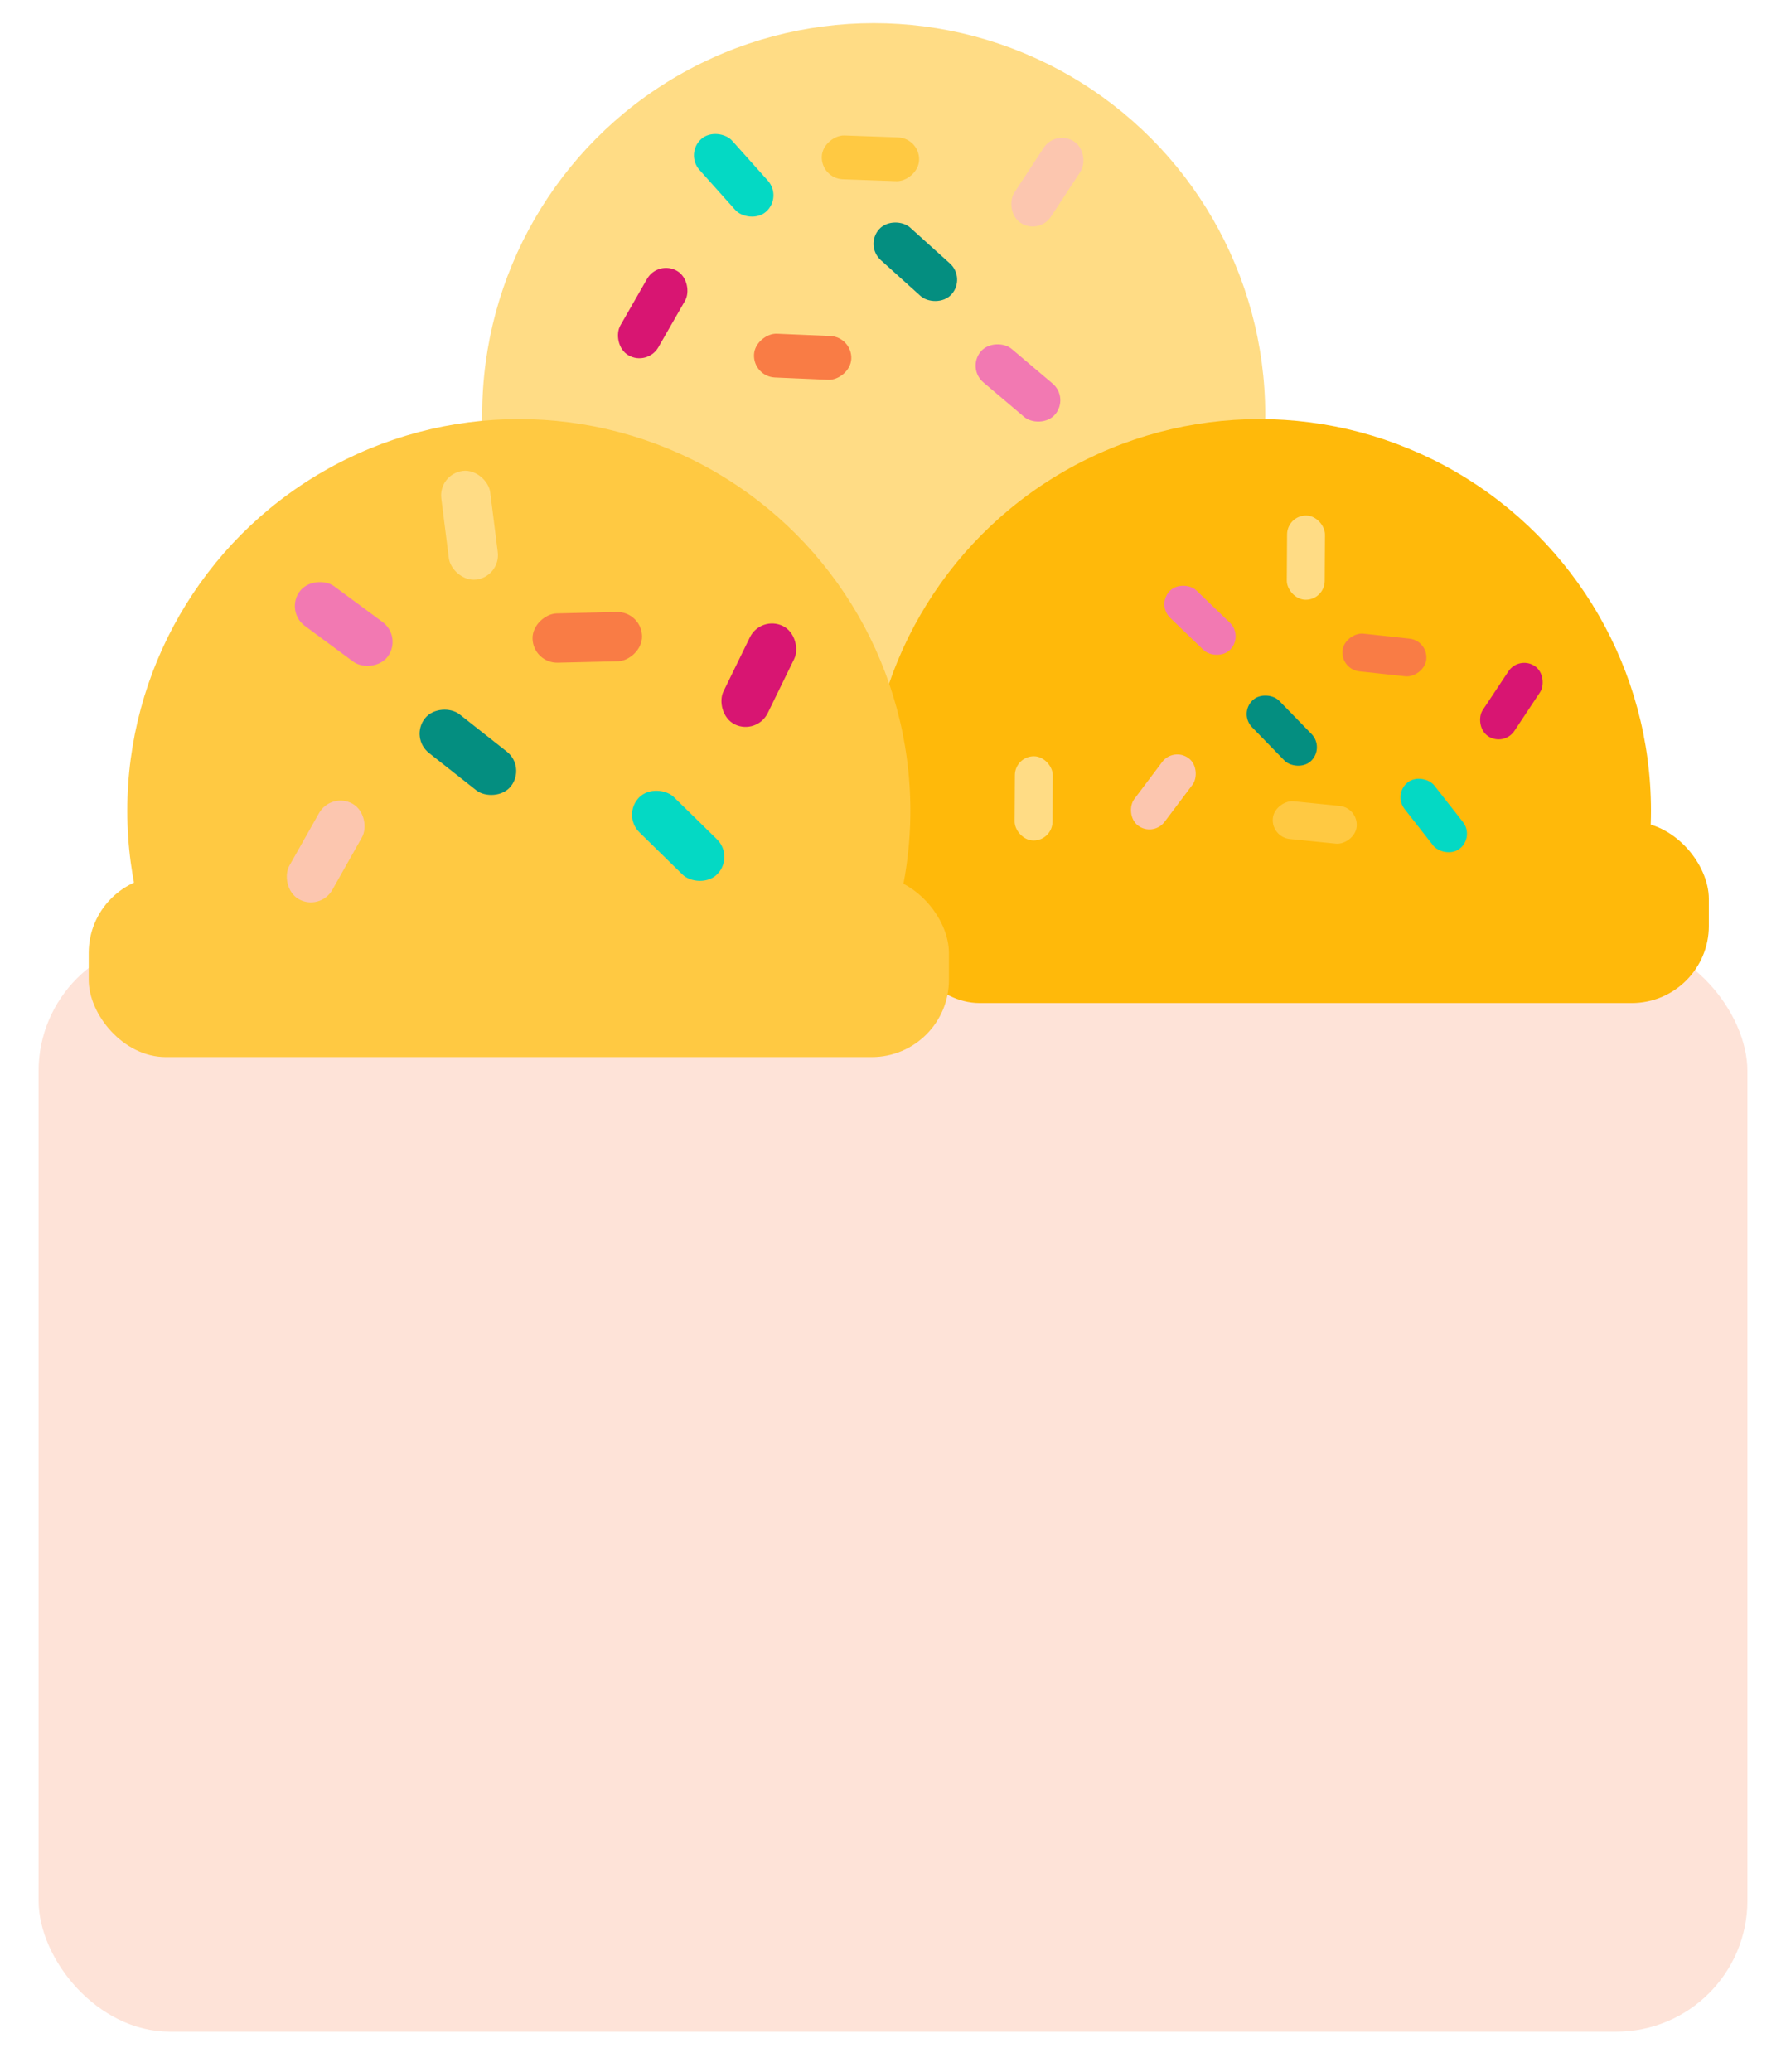 <svg width="463" height="537" viewBox="0 0 463 537" fill="none" xmlns="http://www.w3.org/2000/svg">
<circle cx="226.5" cy="107.5" r="101.5" fill="#FFDC85"/>
<circle cx="326.5" cy="210.131" r="101.5" fill="#FFB90A"/>
<circle cx="134.5" cy="210.131" r="101.5" fill="#FFC942"/>
<g filter="url(#filter0_d_125_414)">
<rect x="10" y="239.631" width="443" height="283" rx="34" fill="#FEE3D8"/>
</g>
<g filter="url(#filter1_d_125_414)">
<rect x="195.225" y="93.607" width="11.36" height="25.244" rx="5.68" transform="rotate(-87.549 195.225 93.607)" fill="#F97C45"/>
</g>
<g filter="url(#filter2_d_125_414)">
<rect x="177.555" y="35.822" width="11.36" height="25.244" rx="5.68" transform="rotate(-41.8 177.555 35.822)" fill="#04D9C4"/>
</g>
<g filter="url(#filter3_d_125_414)">
<rect x="250.592" y="91.447" width="11.36" height="25.244" rx="5.68" transform="rotate(-49.762 250.592 91.447)" fill="#F279B2"/>
</g>
<g filter="url(#filter4_d_125_414)">
<rect x="170.558" y="63.381" width="11.36" height="25.244" rx="5.68" transform="rotate(29.831 170.558 63.381)" fill="#D81572"/>
</g>
<g filter="url(#filter5_d_125_414)">
<rect x="227.039" y="103.787" width="11.36" height="25.244" rx="5.68" transform="rotate(-3.393 227.039 103.787)" fill="#FFDC85"/>
</g>
<g filter="url(#filter6_d_125_414)">
<rect x="273.679" y="29.554" width="11.36" height="25.244" rx="5.68" transform="rotate(33.229 273.679 29.554)" fill="#FCC6AF"/>
</g>
<g filter="url(#filter7_d_125_414)">
<rect x="212.836" y="42.269" width="11.36" height="25.244" rx="5.68" transform="rotate(-87.958 212.836 42.269)" fill="#FFC942"/>
</g>
<g filter="url(#filter8_d_125_414)">
<rect x="224.114" y="59.618" width="11.36" height="25.244" rx="5.68" transform="rotate(-47.947 224.114 59.618)" fill="#048E80"/>
</g>
<rect x="234" y="213.001" width="209" height="47" rx="20" fill="#FFB90A"/>
<rect x="23" y="227.001" width="223" height="47" rx="20" fill="#FFC942"/>
<g filter="url(#filter9_d_125_414)">
<rect x="370.281" y="162.07" width="9.828" height="21.839" rx="4.914" transform="rotate(96.178 370.281 162.07)" fill="#F97C45"/>
</g>
<g filter="url(#filter10_d_125_414)">
<rect x="382.285" y="212.949" width="9.828" height="21.839" rx="4.914" transform="rotate(141.928 382.285 212.949)" fill="#04D9C4"/>
</g>
<g filter="url(#filter11_d_125_414)">
<rect x="322.362" y="160.821" width="9.828" height="21.839" rx="4.914" transform="rotate(133.966 322.362 160.821)" fill="#F279B2"/>
</g>
<g filter="url(#filter12_d_125_414)">
<rect x="389.875" y="189.551" width="9.828" height="21.839" rx="4.914" transform="rotate(-146.442 389.875 189.551)" fill="#D81572"/>
</g>
<g filter="url(#filter13_d_125_414)">
<rect x="343.389" y="151.493" width="9.828" height="21.839" rx="4.914" transform="rotate(-179.665 343.389 151.493)" fill="#FFDC85"/>
</g>
<g filter="url(#filter14_d_125_414)">
<rect x="272.827" y="213.897" width="9.828" height="21.839" rx="4.914" transform="rotate(-179.665 272.827 213.897)" fill="#FFDC85"/>
</g>
<g filter="url(#filter15_d_125_414)">
<rect x="298.951" y="212.954" width="9.828" height="21.839" rx="4.914" transform="rotate(-143.044 298.951 212.954)" fill="#FCC6AF"/>
</g>
<g filter="url(#filter16_d_125_414)">
<rect x="352.191" y="205.399" width="9.828" height="21.839" rx="4.914" transform="rotate(95.769 352.191 205.399)" fill="#FFC942"/>
</g>
<g filter="url(#filter17_d_125_414)">
<rect x="343.43" y="189.788" width="9.828" height="21.839" rx="4.914" transform="rotate(135.78 343.43 189.788)" fill="#048E80"/>
</g>
<g filter="url(#filter18_d_125_414)">
<rect x="166.292" y="154.489" width="12.776" height="28.392" rx="6.388" transform="rotate(88.656 166.292 154.489)" fill="#F97C45"/>
</g>
<g filter="url(#filter19_d_125_414)">
<rect x="190.423" y="218.021" width="12.776" height="28.392" rx="6.388" transform="rotate(134.406 190.423 218.021)" fill="#04D9C4"/>
</g>
<g filter="url(#filter20_d_125_414)">
<rect x="104.32" y="161.034" width="12.776" height="28.392" rx="6.388" transform="rotate(126.444 104.32 161.034)" fill="#F279B2"/>
</g>
<g filter="url(#filter21_d_125_414)">
<rect x="196.224" y="186.573" width="12.776" height="28.392" rx="6.388" transform="rotate(-153.964 196.224 186.573)" fill="#D81572"/>
</g>
<g filter="url(#filter22_d_125_414)">
<rect x="129.833" y="145.433" width="12.776" height="28.392" rx="6.388" transform="rotate(172.813 129.833 145.433)" fill="#FFDC85"/>
</g>
<g filter="url(#filter23_d_125_414)">
<rect x="83.018" y="232.209" width="12.776" height="28.392" rx="6.388" transform="rotate(-150.565 83.018 232.209)" fill="#FCC6AF"/>
</g>
<g filter="url(#filter24_d_125_414)">
<rect x="150.351" y="213.412" width="12.776" height="28.392" rx="6.388" transform="rotate(88.248 150.351 213.412)" fill="#FFC942"/>
</g>
<g filter="url(#filter25_d_125_414)">
<rect x="136.403" y="194.782" width="12.776" height="28.392" rx="6.388" transform="rotate(128.259 136.403 194.782)" fill="#048E80"/>
</g>
<defs>
<filter id="filter0_d_125_414" x="0" y="233.631" width="463" height="303" filterUnits="userSpaceOnUse" color-interpolation-filters="sRGB">
<feFlood flood-opacity="0" result="BackgroundImageFix"/>
<feColorMatrix in="SourceAlpha" type="matrix" values="0 0 0 0 0 0 0 0 0 0 0 0 0 0 0 0 0 0 127 0" result="hardAlpha"/>
<feOffset dy="4"/>
<feGaussianBlur stdDeviation="5"/>
<feComposite in2="hardAlpha" operator="out"/>
<feColorMatrix type="matrix" values="0 0 0 0 0 0 0 0 0 0 0 0 0 0 0 0 0 0 0.25 0"/>
<feBlend mode="normal" in2="BackgroundImageFix" result="effect1_dropShadow_125_414"/>
<feBlend mode="normal" in="SourceGraphic" in2="effect1_dropShadow_125_414" result="shape"/>
</filter>
<filter id="filter1_d_125_414" x="191.463" y="82.496" width="33.232" height="19.954" filterUnits="userSpaceOnUse" color-interpolation-filters="sRGB">
<feFlood flood-opacity="0" result="BackgroundImageFix"/>
<feColorMatrix in="SourceAlpha" type="matrix" values="0 0 0 0 0 0 0 0 0 0 0 0 0 0 0 0 0 0 127 0" result="hardAlpha"/>
<feOffset dy="4"/>
<feGaussianBlur stdDeviation="2"/>
<feComposite in2="hardAlpha" operator="out"/>
<feColorMatrix type="matrix" values="0 0 0 0 0 0 0 0 0 0 0 0 0 0 0 0 0 0 0.25 0"/>
<feBlend mode="normal" in2="BackgroundImageFix" result="effect1_dropShadow_125_414"/>
<feBlend mode="normal" in="SourceGraphic" in2="effect1_dropShadow_125_414" result="shape"/>
</filter>
<filter id="filter2_d_125_414" x="175.895" y="30.59" width="28.614" height="29.71" filterUnits="userSpaceOnUse" color-interpolation-filters="sRGB">
<feFlood flood-opacity="0" result="BackgroundImageFix"/>
<feColorMatrix in="SourceAlpha" type="matrix" values="0 0 0 0 0 0 0 0 0 0 0 0 0 0 0 0 0 0 127 0" result="hardAlpha"/>
<feOffset dy="4"/>
<feGaussianBlur stdDeviation="2"/>
<feComposite in2="hardAlpha" operator="out"/>
<feColorMatrix type="matrix" values="0 0 0 0 0 0 0 0 0 0 0 0 0 0 0 0 0 0 0.25 0"/>
<feBlend mode="normal" in2="BackgroundImageFix" result="effect1_dropShadow_125_414"/>
<feBlend mode="normal" in="SourceGraphic" in2="effect1_dropShadow_125_414" result="shape"/>
</filter>
<filter id="filter3_d_125_414" x="248.917" y="85.1" width="29.959" height="28.329" filterUnits="userSpaceOnUse" color-interpolation-filters="sRGB">
<feFlood flood-opacity="0" result="BackgroundImageFix"/>
<feColorMatrix in="SourceAlpha" type="matrix" values="0 0 0 0 0 0 0 0 0 0 0 0 0 0 0 0 0 0 127 0" result="hardAlpha"/>
<feOffset dy="4"/>
<feGaussianBlur stdDeviation="2"/>
<feComposite in2="hardAlpha" operator="out"/>
<feColorMatrix type="matrix" values="0 0 0 0 0 0 0 0 0 0 0 0 0 0 0 0 0 0 0.25 0"/>
<feBlend mode="normal" in2="BackgroundImageFix" result="effect1_dropShadow_125_414"/>
<feBlend mode="normal" in="SourceGraphic" in2="effect1_dropShadow_125_414" result="shape"/>
</filter>
<filter id="filter4_d_125_414" x="156.073" y="65.453" width="26.268" height="31.406" filterUnits="userSpaceOnUse" color-interpolation-filters="sRGB">
<feFlood flood-opacity="0" result="BackgroundImageFix"/>
<feColorMatrix in="SourceAlpha" type="matrix" values="0 0 0 0 0 0 0 0 0 0 0 0 0 0 0 0 0 0 127 0" result="hardAlpha"/>
<feOffset dy="4"/>
<feGaussianBlur stdDeviation="2"/>
<feComposite in2="hardAlpha" operator="out"/>
<feColorMatrix type="matrix" values="0 0 0 0 0 0 0 0 0 0 0 0 0 0 0 0 0 0 0.25 0"/>
<feBlend mode="normal" in2="BackgroundImageFix" result="effect1_dropShadow_125_414"/>
<feBlend mode="normal" in="SourceGraphic" in2="effect1_dropShadow_125_414" result="shape"/>
</filter>
<filter id="filter5_d_125_414" x="223.365" y="103.441" width="20.182" height="33.22" filterUnits="userSpaceOnUse" color-interpolation-filters="sRGB">
<feFlood flood-opacity="0" result="BackgroundImageFix"/>
<feColorMatrix in="SourceAlpha" type="matrix" values="0 0 0 0 0 0 0 0 0 0 0 0 0 0 0 0 0 0 127 0" result="hardAlpha"/>
<feOffset dy="4"/>
<feGaussianBlur stdDeviation="2"/>
<feComposite in2="hardAlpha" operator="out"/>
<feColorMatrix type="matrix" values="0 0 0 0 0 0 0 0 0 0 0 0 0 0 0 0 0 0 0.25 0"/>
<feBlend mode="normal" in2="BackgroundImageFix" result="effect1_dropShadow_125_414"/>
<feBlend mode="normal" in="SourceGraphic" in2="effect1_dropShadow_125_414" result="shape"/>
</filter>
<filter id="filter6_d_125_414" x="258.029" y="31.738" width="26.97" height="30.975" filterUnits="userSpaceOnUse" color-interpolation-filters="sRGB">
<feFlood flood-opacity="0" result="BackgroundImageFix"/>
<feColorMatrix in="SourceAlpha" type="matrix" values="0 0 0 0 0 0 0 0 0 0 0 0 0 0 0 0 0 0 127 0" result="hardAlpha"/>
<feOffset dy="4"/>
<feGaussianBlur stdDeviation="2"/>
<feComposite in2="hardAlpha" operator="out"/>
<feColorMatrix type="matrix" values="0 0 0 0 0 0 0 0 0 0 0 0 0 0 0 0 0 0 0.25 0"/>
<feBlend mode="normal" in2="BackgroundImageFix" result="effect1_dropShadow_125_414"/>
<feBlend mode="normal" in="SourceGraphic" in2="effect1_dropShadow_125_414" result="shape"/>
</filter>
<filter id="filter7_d_125_414" x="209.034" y="31.115" width="33.235" height="19.855" filterUnits="userSpaceOnUse" color-interpolation-filters="sRGB">
<feFlood flood-opacity="0" result="BackgroundImageFix"/>
<feColorMatrix in="SourceAlpha" type="matrix" values="0 0 0 0 0 0 0 0 0 0 0 0 0 0 0 0 0 0 127 0" result="hardAlpha"/>
<feOffset dy="4"/>
<feGaussianBlur stdDeviation="2"/>
<feComposite in2="hardAlpha" operator="out"/>
<feColorMatrix type="matrix" values="0 0 0 0 0 0 0 0 0 0 0 0 0 0 0 0 0 0 0.25 0"/>
<feBlend mode="normal" in2="BackgroundImageFix" result="effect1_dropShadow_125_414"/>
<feBlend mode="normal" in="SourceGraphic" in2="effect1_dropShadow_125_414" result="shape"/>
</filter>
<filter id="filter8_d_125_414" x="222.456" y="53.525" width="29.669" height="28.66" filterUnits="userSpaceOnUse" color-interpolation-filters="sRGB">
<feFlood flood-opacity="0" result="BackgroundImageFix"/>
<feColorMatrix in="SourceAlpha" type="matrix" values="0 0 0 0 0 0 0 0 0 0 0 0 0 0 0 0 0 0 127 0" result="hardAlpha"/>
<feOffset dy="4"/>
<feGaussianBlur stdDeviation="2"/>
<feComposite in2="hardAlpha" operator="out"/>
<feColorMatrix type="matrix" values="0 0 0 0 0 0 0 0 0 0 0 0 0 0 0 0 0 0 0.25 0"/>
<feBlend mode="normal" in2="BackgroundImageFix" result="effect1_dropShadow_125_414"/>
<feBlend mode="normal" in="SourceGraphic" in2="effect1_dropShadow_125_414" result="shape"/>
</filter>
<filter id="filter9_d_125_414" x="344.011" y="160.219" width="29.77" height="19.121" filterUnits="userSpaceOnUse" color-interpolation-filters="sRGB">
<feFlood flood-opacity="0" result="BackgroundImageFix"/>
<feColorMatrix in="SourceAlpha" type="matrix" values="0 0 0 0 0 0 0 0 0 0 0 0 0 0 0 0 0 0 127 0" result="hardAlpha"/>
<feOffset dy="4"/>
<feGaussianBlur stdDeviation="2"/>
<feComposite in2="hardAlpha" operator="out"/>
<feColorMatrix type="matrix" values="0 0 0 0 0 0 0 0 0 0 0 0 0 0 0 0 0 0 0.25 0"/>
<feBlend mode="normal" in2="BackgroundImageFix" result="effect1_dropShadow_125_414"/>
<feBlend mode="normal" in="SourceGraphic" in2="effect1_dropShadow_125_414" result="shape"/>
</filter>
<filter id="filter10_d_125_414" x="359.066" y="197.741" width="25.235" height="27.284" filterUnits="userSpaceOnUse" color-interpolation-filters="sRGB">
<feFlood flood-opacity="0" result="BackgroundImageFix"/>
<feColorMatrix in="SourceAlpha" type="matrix" values="0 0 0 0 0 0 0 0 0 0 0 0 0 0 0 0 0 0 127 0" result="hardAlpha"/>
<feOffset dy="4"/>
<feGaussianBlur stdDeviation="2"/>
<feComposite in2="hardAlpha" operator="out"/>
<feColorMatrix type="matrix" values="0 0 0 0 0 0 0 0 0 0 0 0 0 0 0 0 0 0 0.25 0"/>
<feBlend mode="normal" in2="BackgroundImageFix" result="effect1_dropShadow_125_414"/>
<feBlend mode="normal" in="SourceGraphic" in2="effect1_dropShadow_125_414" result="shape"/>
</filter>
<filter id="filter11_d_125_414" x="297.855" y="147.694" width="26.473" height="26.166" filterUnits="userSpaceOnUse" color-interpolation-filters="sRGB">
<feFlood flood-opacity="0" result="BackgroundImageFix"/>
<feColorMatrix in="SourceAlpha" type="matrix" values="0 0 0 0 0 0 0 0 0 0 0 0 0 0 0 0 0 0 127 0" result="hardAlpha"/>
<feOffset dy="4"/>
<feGaussianBlur stdDeviation="2"/>
<feComposite in2="hardAlpha" operator="out"/>
<feColorMatrix type="matrix" values="0 0 0 0 0 0 0 0 0 0 0 0 0 0 0 0 0 0 0.25 0"/>
<feBlend mode="normal" in2="BackgroundImageFix" result="effect1_dropShadow_125_414"/>
<feBlend mode="normal" in="SourceGraphic" in2="effect1_dropShadow_125_414" result="shape"/>
</filter>
<filter id="filter12_d_125_414" x="379.583" y="167.816" width="24.468" height="27.838" filterUnits="userSpaceOnUse" color-interpolation-filters="sRGB">
<feFlood flood-opacity="0" result="BackgroundImageFix"/>
<feColorMatrix in="SourceAlpha" type="matrix" values="0 0 0 0 0 0 0 0 0 0 0 0 0 0 0 0 0 0 127 0" result="hardAlpha"/>
<feOffset dy="4"/>
<feGaussianBlur stdDeviation="2"/>
<feComposite in2="hardAlpha" operator="out"/>
<feColorMatrix type="matrix" values="0 0 0 0 0 0 0 0 0 0 0 0 0 0 0 0 0 0 0.25 0"/>
<feBlend mode="normal" in2="BackgroundImageFix" result="effect1_dropShadow_125_414"/>
<feBlend mode="normal" in="SourceGraphic" in2="effect1_dropShadow_125_414" result="shape"/>
</filter>
<filter id="filter13_d_125_414" x="329.59" y="129.626" width="17.898" height="29.838" filterUnits="userSpaceOnUse" color-interpolation-filters="sRGB">
<feFlood flood-opacity="0" result="BackgroundImageFix"/>
<feColorMatrix in="SourceAlpha" type="matrix" values="0 0 0 0 0 0 0 0 0 0 0 0 0 0 0 0 0 0 127 0" result="hardAlpha"/>
<feOffset dy="4"/>
<feGaussianBlur stdDeviation="2"/>
<feComposite in2="hardAlpha" operator="out"/>
<feColorMatrix type="matrix" values="0 0 0 0 0 0 0 0 0 0 0 0 0 0 0 0 0 0 0.25 0"/>
<feBlend mode="normal" in2="BackgroundImageFix" result="effect1_dropShadow_125_414"/>
<feBlend mode="normal" in="SourceGraphic" in2="effect1_dropShadow_125_414" result="shape"/>
</filter>
<filter id="filter14_d_125_414" x="259.029" y="192.03" width="17.898" height="29.838" filterUnits="userSpaceOnUse" color-interpolation-filters="sRGB">
<feFlood flood-opacity="0" result="BackgroundImageFix"/>
<feColorMatrix in="SourceAlpha" type="matrix" values="0 0 0 0 0 0 0 0 0 0 0 0 0 0 0 0 0 0 127 0" result="hardAlpha"/>
<feOffset dy="4"/>
<feGaussianBlur stdDeviation="2"/>
<feComposite in2="hardAlpha" operator="out"/>
<feColorMatrix type="matrix" values="0 0 0 0 0 0 0 0 0 0 0 0 0 0 0 0 0 0 0.25 0"/>
<feBlend mode="normal" in2="BackgroundImageFix" result="effect1_dropShadow_125_414"/>
<feBlend mode="normal" in="SourceGraphic" in2="effect1_dropShadow_125_414" result="shape"/>
</filter>
<filter id="filter15_d_125_414" x="289.064" y="191.561" width="25.049" height="27.426" filterUnits="userSpaceOnUse" color-interpolation-filters="sRGB">
<feFlood flood-opacity="0" result="BackgroundImageFix"/>
<feColorMatrix in="SourceAlpha" type="matrix" values="0 0 0 0 0 0 0 0 0 0 0 0 0 0 0 0 0 0 127 0" result="hardAlpha"/>
<feOffset dy="4"/>
<feGaussianBlur stdDeviation="2"/>
<feComposite in2="hardAlpha" operator="out"/>
<feColorMatrix type="matrix" values="0 0 0 0 0 0 0 0 0 0 0 0 0 0 0 0 0 0 0.25 0"/>
<feBlend mode="normal" in2="BackgroundImageFix" result="effect1_dropShadow_125_414"/>
<feBlend mode="normal" in="SourceGraphic" in2="effect1_dropShadow_125_414" result="shape"/>
</filter>
<filter id="filter16_d_125_414" x="325.943" y="203.672" width="29.779" height="19.036" filterUnits="userSpaceOnUse" color-interpolation-filters="sRGB">
<feFlood flood-opacity="0" result="BackgroundImageFix"/>
<feColorMatrix in="SourceAlpha" type="matrix" values="0 0 0 0 0 0 0 0 0 0 0 0 0 0 0 0 0 0 127 0" result="hardAlpha"/>
<feOffset dy="4"/>
<feGaussianBlur stdDeviation="2"/>
<feComposite in2="hardAlpha" operator="out"/>
<feColorMatrix type="matrix" values="0 0 0 0 0 0 0 0 0 0 0 0 0 0 0 0 0 0 0.25 0"/>
<feBlend mode="normal" in2="BackgroundImageFix" result="effect1_dropShadow_125_414"/>
<feBlend mode="normal" in="SourceGraphic" in2="effect1_dropShadow_125_414" result="shape"/>
</filter>
<filter id="filter17_d_125_414" x="319.191" y="176.171" width="26.204" height="26.436" filterUnits="userSpaceOnUse" color-interpolation-filters="sRGB">
<feFlood flood-opacity="0" result="BackgroundImageFix"/>
<feColorMatrix in="SourceAlpha" type="matrix" values="0 0 0 0 0 0 0 0 0 0 0 0 0 0 0 0 0 0 127 0" result="hardAlpha"/>
<feOffset dy="4"/>
<feGaussianBlur stdDeviation="2"/>
<feComposite in2="hardAlpha" operator="out"/>
<feColorMatrix type="matrix" values="0 0 0 0 0 0 0 0 0 0 0 0 0 0 0 0 0 0 0.25 0"/>
<feBlend mode="normal" in2="BackgroundImageFix" result="effect1_dropShadow_125_414"/>
<feBlend mode="normal" in="SourceGraphic" in2="effect1_dropShadow_125_414" result="shape"/>
</filter>
<filter id="filter18_d_125_414" x="134.057" y="154.637" width="36.387" height="21.143" filterUnits="userSpaceOnUse" color-interpolation-filters="sRGB">
<feFlood flood-opacity="0" result="BackgroundImageFix"/>
<feColorMatrix in="SourceAlpha" type="matrix" values="0 0 0 0 0 0 0 0 0 0 0 0 0 0 0 0 0 0 127 0" result="hardAlpha"/>
<feOffset dy="4"/>
<feGaussianBlur stdDeviation="2"/>
<feComposite in2="hardAlpha" operator="out"/>
<feColorMatrix type="matrix" values="0 0 0 0 0 0 0 0 0 0 0 0 0 0 0 0 0 0 0.25 0"/>
<feBlend mode="normal" in2="BackgroundImageFix" result="effect1_dropShadow_125_414"/>
<feBlend mode="normal" in="SourceGraphic" in2="effect1_dropShadow_125_414" result="shape"/>
</filter>
<filter id="filter19_d_125_414" x="159.846" y="200.8" width="31.932" height="31.703" filterUnits="userSpaceOnUse" color-interpolation-filters="sRGB">
<feFlood flood-opacity="0" result="BackgroundImageFix"/>
<feColorMatrix in="SourceAlpha" type="matrix" values="0 0 0 0 0 0 0 0 0 0 0 0 0 0 0 0 0 0 127 0" result="hardAlpha"/>
<feOffset dy="4"/>
<feGaussianBlur stdDeviation="2"/>
<feComposite in2="hardAlpha" operator="out"/>
<feColorMatrix type="matrix" values="0 0 0 0 0 0 0 0 0 0 0 0 0 0 0 0 0 0 0.25 0"/>
<feBlend mode="normal" in2="BackgroundImageFix" result="effect1_dropShadow_125_414"/>
<feBlend mode="normal" in="SourceGraphic" in2="effect1_dropShadow_125_414" result="shape"/>
</filter>
<filter id="filter20_d_125_414" x="72.437" y="146.714" width="33.339" height="30.053" filterUnits="userSpaceOnUse" color-interpolation-filters="sRGB">
<feFlood flood-opacity="0" result="BackgroundImageFix"/>
<feColorMatrix in="SourceAlpha" type="matrix" values="0 0 0 0 0 0 0 0 0 0 0 0 0 0 0 0 0 0 127 0" result="hardAlpha"/>
<feOffset dy="4"/>
<feGaussianBlur stdDeviation="2"/>
<feComposite in2="hardAlpha" operator="out"/>
<feColorMatrix type="matrix" values="0 0 0 0 0 0 0 0 0 0 0 0 0 0 0 0 0 0 0.25 0"/>
<feBlend mode="normal" in2="BackgroundImageFix" result="effect1_dropShadow_125_414"/>
<feBlend mode="normal" in="SourceGraphic" in2="effect1_dropShadow_125_414" result="shape"/>
</filter>
<filter id="filter21_d_125_414" x="182.898" y="157.609" width="27.633" height="34.81" filterUnits="userSpaceOnUse" color-interpolation-filters="sRGB">
<feFlood flood-opacity="0" result="BackgroundImageFix"/>
<feColorMatrix in="SourceAlpha" type="matrix" values="0 0 0 0 0 0 0 0 0 0 0 0 0 0 0 0 0 0 127 0" result="hardAlpha"/>
<feOffset dy="4"/>
<feGaussianBlur stdDeviation="2"/>
<feComposite in2="hardAlpha" operator="out"/>
<feColorMatrix type="matrix" values="0 0 0 0 0 0 0 0 0 0 0 0 0 0 0 0 0 0 0.25 0"/>
<feBlend mode="normal" in2="BackgroundImageFix" result="effect1_dropShadow_125_414"/>
<feBlend mode="normal" in="SourceGraphic" in2="effect1_dropShadow_125_414" result="shape"/>
</filter>
<filter id="filter22_d_125_414" x="110.354" y="118.013" width="22.731" height="36.27" filterUnits="userSpaceOnUse" color-interpolation-filters="sRGB">
<feFlood flood-opacity="0" result="BackgroundImageFix"/>
<feColorMatrix in="SourceAlpha" type="matrix" values="0 0 0 0 0 0 0 0 0 0 0 0 0 0 0 0 0 0 127 0" result="hardAlpha"/>
<feOffset dy="4"/>
<feGaussianBlur stdDeviation="2"/>
<feComposite in2="hardAlpha" operator="out"/>
<feColorMatrix type="matrix" values="0 0 0 0 0 0 0 0 0 0 0 0 0 0 0 0 0 0 0.25 0"/>
<feBlend mode="normal" in2="BackgroundImageFix" result="effect1_dropShadow_125_414"/>
<feBlend mode="normal" in="SourceGraphic" in2="effect1_dropShadow_125_414" result="shape"/>
</filter>
<filter id="filter23_d_125_414" x="70.204" y="203.518" width="28.452" height="34.378" filterUnits="userSpaceOnUse" color-interpolation-filters="sRGB">
<feFlood flood-opacity="0" result="BackgroundImageFix"/>
<feColorMatrix in="SourceAlpha" type="matrix" values="0 0 0 0 0 0 0 0 0 0 0 0 0 0 0 0 0 0 127 0" result="hardAlpha"/>
<feOffset dy="4"/>
<feGaussianBlur stdDeviation="2"/>
<feComposite in2="hardAlpha" operator="out"/>
<feColorMatrix type="matrix" values="0 0 0 0 0 0 0 0 0 0 0 0 0 0 0 0 0 0 0.25 0"/>
<feBlend mode="normal" in2="BackgroundImageFix" result="effect1_dropShadow_125_414"/>
<feBlend mode="normal" in="SourceGraphic" in2="effect1_dropShadow_125_414" result="shape"/>
</filter>
<filter id="filter24_d_125_414" x="118.165" y="213.604" width="36.384" height="21.254" filterUnits="userSpaceOnUse" color-interpolation-filters="sRGB">
<feFlood flood-opacity="0" result="BackgroundImageFix"/>
<feColorMatrix in="SourceAlpha" type="matrix" values="0 0 0 0 0 0 0 0 0 0 0 0 0 0 0 0 0 0 127 0" result="hardAlpha"/>
<feOffset dy="4"/>
<feGaussianBlur stdDeviation="2"/>
<feComposite in2="hardAlpha" operator="out"/>
<feColorMatrix type="matrix" values="0 0 0 0 0 0 0 0 0 0 0 0 0 0 0 0 0 0 0.25 0"/>
<feBlend mode="normal" in2="BackgroundImageFix" result="effect1_dropShadow_125_414"/>
<feBlend mode="normal" in="SourceGraphic" in2="effect1_dropShadow_125_414" result="shape"/>
</filter>
<filter id="filter25_d_125_414" x="104.781" y="179.785" width="33.038" height="30.446" filterUnits="userSpaceOnUse" color-interpolation-filters="sRGB">
<feFlood flood-opacity="0" result="BackgroundImageFix"/>
<feColorMatrix in="SourceAlpha" type="matrix" values="0 0 0 0 0 0 0 0 0 0 0 0 0 0 0 0 0 0 127 0" result="hardAlpha"/>
<feOffset dy="4"/>
<feGaussianBlur stdDeviation="2"/>
<feComposite in2="hardAlpha" operator="out"/>
<feColorMatrix type="matrix" values="0 0 0 0 0 0 0 0 0 0 0 0 0 0 0 0 0 0 0.25 0"/>
<feBlend mode="normal" in2="BackgroundImageFix" result="effect1_dropShadow_125_414"/>
<feBlend mode="normal" in="SourceGraphic" in2="effect1_dropShadow_125_414" result="shape"/>
</filter>
</defs>
</svg>
